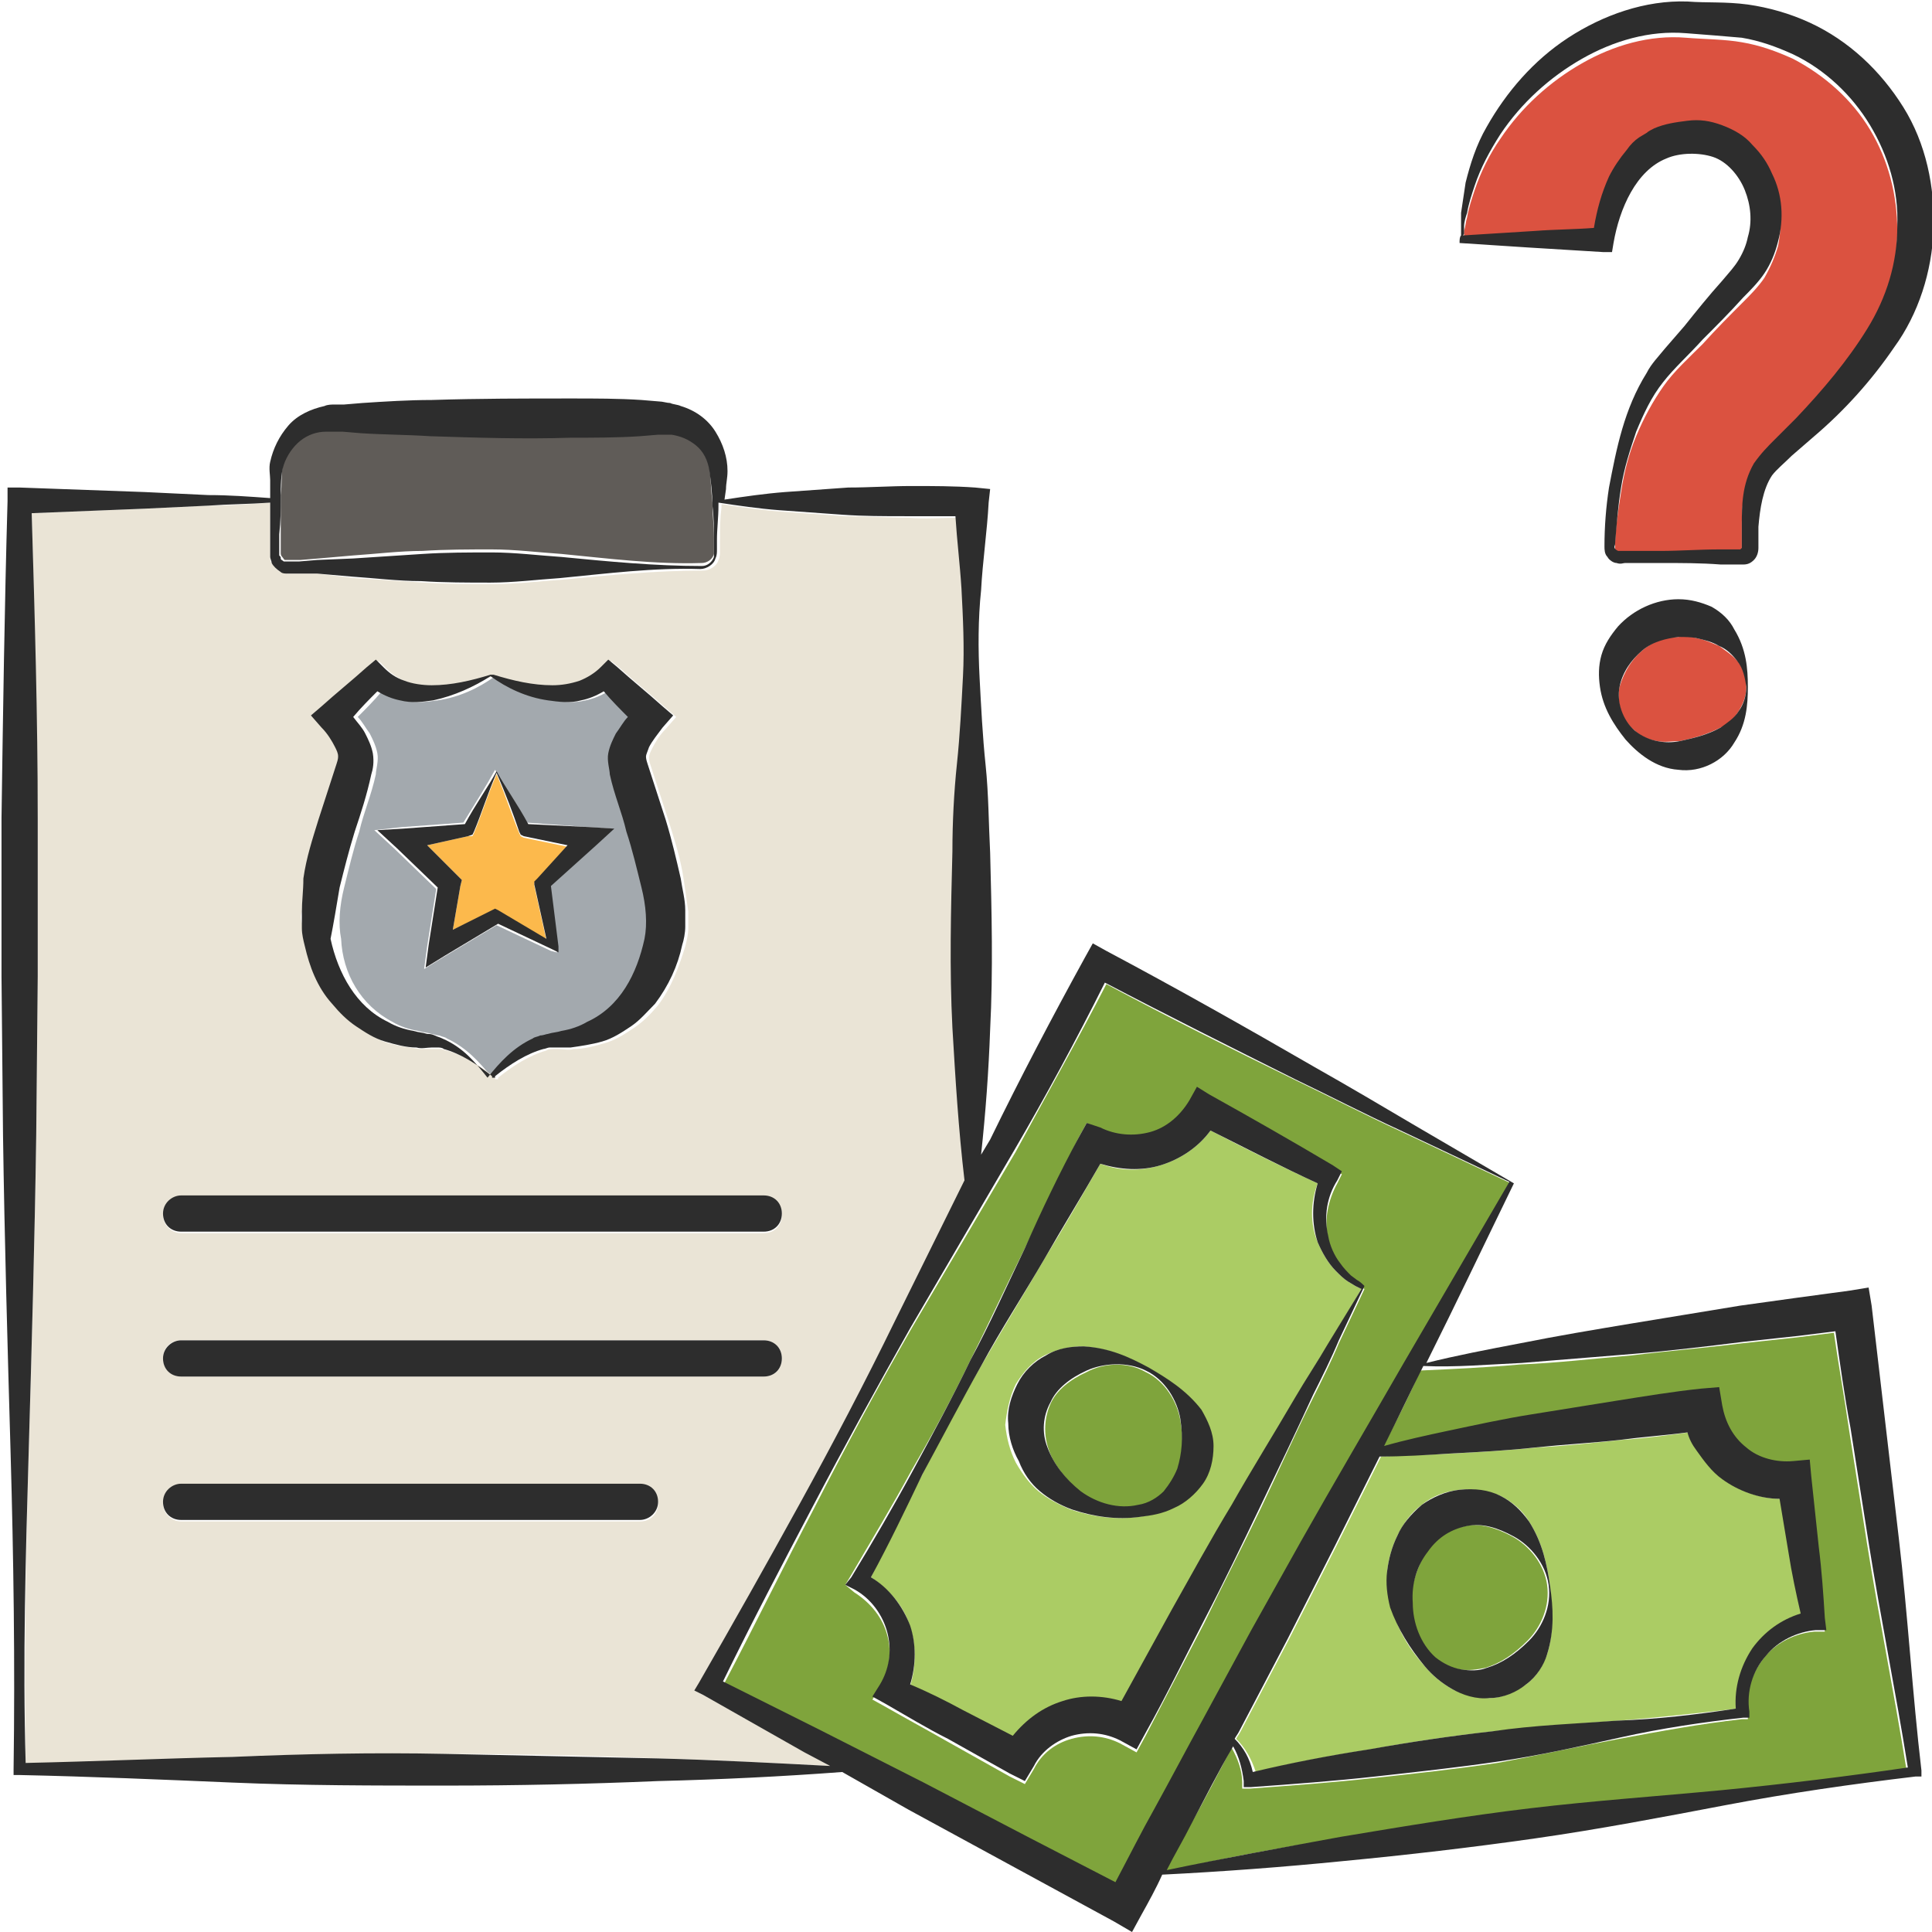 <?xml version="1.0" encoding="utf-8"?>
<!-- Generator: Adobe Illustrator 24.1.2, SVG Export Plug-In . SVG Version: 6.00 Build 0)  -->
<svg version="1.1" id="Layer_1" xmlns="http://www.w3.org/2000/svg" xmlns:xlink="http://www.w3.org/1999/xlink" x="0px" y="0px"
	 viewBox="0 0 128 128" style="enable-background:new 0 0 128 128;" xml:space="preserve">
<style type="text/css">
	.st0{fill:#A3A9AE;}
	.st1{fill:#605C58;}
	.st2{fill:#FCB94C;}
	.st3{fill:#EAE4D6;}
	.st4{fill:#7FA43C;}
	.st5{fill:#DB5240;}
	.st6{fill:#ABCC64;}
	.st7{fill:#2D2D2D;}
</style>
<g>
	<path class="st0" d="M26,67.7c0.5,0.3,1.1,0.5,1.7,0.6c0.3,0.1,0.6,0.1,0.9,0.2c0.1,0,0.3,0.1,0.5,0.1c0.2,0.1,0.4,0.1,0.5,0.2
		c1.3,0.6,2.2,1.6,3,2.6c0.8-1,1.6-2,3-2.6c0.2-0.1,0.3-0.1,0.5-0.2c0.2-0.1,0.4-0.1,0.5-0.1c0.3-0.1,0.6-0.1,0.9-0.2
		c0.6-0.1,1.2-0.3,1.7-0.6c2.1-1,3.3-3.2,3.8-5.5c0.2-1,0-2.2-0.2-3.4c-0.3-1.2-0.6-2.4-1-3.7c-0.4-1.2-0.8-2.4-1.1-3.8
		c-0.1-0.3-0.2-0.8-0.1-1.4c0.1-0.5,0.3-0.9,0.5-1.3c0.2-0.4,0.5-0.7,0.8-1.1c-0.5-0.6-1.1-1.2-1.6-1.7c-0.5,0.3-1,0.5-1.5,0.6
		c-0.8,0.2-1.5,0.1-2.2,0c-1.4-0.3-2.7-0.9-3.8-1.6c-1.1,0.8-2.4,1.4-3.8,1.6c-0.7,0.1-1.5,0.2-2.2,0c-0.5-0.1-1-0.3-1.5-0.6
		c-0.5,0.6-1.1,1.2-1.6,1.7c0.3,0.3,0.5,0.7,0.8,1.1c0.2,0.4,0.4,0.8,0.5,1.3c0.1,0.5-0.1,1.1-0.1,1.4c-0.3,1.4-0.8,2.5-1.1,3.8
		c-0.4,1.2-0.7,2.5-1,3.7c-0.3,1.2-0.4,2.4-0.2,3.4C22.7,64.5,23.9,66.6,26,67.7z M26.6,54.8l4.1-0.3c0.8-1.3,1.5-2.4,2.1-3.5
		c0.6,1.1,1.4,2.2,2.1,3.5l4.1,0.3l1.6,0.1l-1.2,1.1l-3,2.7l0.5,4l0,0.4L36.5,63l-3.6-1.7l-3.5,2.1l-1.3,0.8l0.2-1.5l0.6-3.8
		l-2.8-2.7l-1.3-1.2L26.6,54.8z"/>
	<path class="st1" d="M18.6,36.6C18.6,36.7,18.6,36.7,18.6,36.6c0,0.1,0,0.2,0.1,0.3c0.1,0.1,0.1,0.2,0.2,0.2c0.1,0,0.1,0,0.2,0
		c0,0,0.1,0,0.1,0l0.1,0l0.6,0l1.2-0.1l2.3-0.2c1.5-0.1,3.1-0.3,4.6-0.3c1.5-0.1,3.1-0.1,4.6-0.1c1.5,0,3.1,0.2,4.6,0.3
		c3.1,0.3,6.2,0.7,9.3,0.6c0.3,0,0.7-0.2,0.8-0.6c0-0.2,0-0.3,0-0.5l0-0.6c0-0.8-0.1-1.5-0.1-2.3c-0.1-0.8-0.1-1.6-0.2-2.3
		c-0.1-0.7-0.5-1.2-0.9-1.7c-0.5-0.4-1-0.7-1.6-0.7c-0.1,0-0.3,0-0.4,0l-0.5,0l-1.2,0.1c-1.5,0.1-3.1,0.1-4.6,0.1
		c-3.1,0-6.2,0-9.3-0.1c-1.5,0-3.1-0.1-4.6-0.2l-1.2-0.1l-0.6,0c-0.2,0-0.3,0-0.5,0c-0.6,0-1.2,0.2-1.7,0.6c-0.5,0.4-0.9,1-1.1,1.6
		c-0.2,0.6-0.1,1.5-0.2,2.2c0,0.8,0,1.5,0,2.3c0,0.4,0,0.8,0,1.2L18.6,36.6z"/>
	<path class="st2" d="M30.6,58.3l-0.1,0.4L30,61.6l2.6-1.2l0.2-0.1l0.2,0.1l3.2,1.9l-0.8-3.6l0-0.2l0.2-0.2l2-2.2l-2.9-0.6l-0.2-0.1
		l-0.1-0.2c-0.5-1.2-0.9-2.5-1.5-3.9c-0.6,1.4-1,2.7-1.5,3.9l-0.1,0.2L31,55.4L28.3,56l2,2L30.6,58.3z"/>
	<path class="st3" d="M15.4,116.4c4.7-0.2,9.4-0.2,14.1-0.2c4.7,0,9.4,0.1,14.1,0.3c3.8,0.1,7.6,0.3,11.4,0.5l-1.5-0.8l-6.7-3.8
		l-0.6-0.3l0.3-0.5c2.2-3.9,4.5-7.9,6.7-11.9c2.2-4,4.3-8,6.3-12.1l4.6-9.3c-0.4-3.4-0.7-6.7-0.8-10.1c-0.2-3.9-0.1-7.8,0-11.7
		c0.1-1.9,0.1-3.9,0.3-5.8c0.2-1.9,0.3-3.9,0.4-5.8c0.1-1.9,0.1-3.9-0.1-5.8c-0.1-1.6-0.3-3.2-0.4-4.8c-1.1,0-2.2,0.1-3.3,0
		c-1.4,0-2.8-0.1-4.2-0.1c-1.4-0.1-2.8-0.2-4.2-0.3c-1.3-0.1-2.7-0.3-4-0.5l0,0.2c-0.1,0.8-0.1,1.5-0.1,2.3l0,0.6
		c0,0.2,0,0.4-0.1,0.6c-0.1,0.4-0.6,0.7-1,0.7c-3.1,0-6.2,0.3-9.3,0.6c-1.5,0.1-3.1,0.3-4.6,0.3c-1.5,0-3.1,0-4.6-0.1
		c-1.5-0.1-3.1-0.2-4.6-0.3L21,38L19.9,38l-0.6,0l-0.1,0c-0.1,0-0.1,0-0.2,0c-0.1,0-0.3-0.1-0.4-0.1c-0.2-0.1-0.4-0.3-0.6-0.6
		c-0.1-0.1-0.1-0.3-0.1-0.4c0-0.1,0-0.1,0-0.2l0-0.1c0-0.4,0-0.8,0-1.2c0-0.7,0-1.4,0-2.1c-1.4,0.1-2.7,0.2-4.1,0.2l-4.2,0.2
		l-7.5,0.3c0.2,6.7,0.3,13.5,0.4,20.2c0,3.5,0,7,0,10.5L2.4,75.2c-0.1,7-0.3,14-0.5,21c-0.2,6.9-0.3,13.7-0.2,20.6
		C6.2,116.8,10.8,116.6,15.4,116.4z M20,60.4c0-0.7,0.2-1.4,0.3-2.1c0.3-1.3,0.6-2.6,1-3.9l1.2-3.7c0.1-0.3,0.1-0.4,0.1-0.5
		c0-0.1-0.1-0.3-0.2-0.6c-0.2-0.4-0.6-0.9-0.9-1.3l-0.7-0.8l0.7-0.6c1-0.9,2-1.7,3-2.6l0.6-0.5l0.5,0.5c0.4,0.4,0.9,0.7,1.4,0.9
		c0.6,0.2,1.2,0.3,1.8,0.3c1.3,0,2.6-0.3,3.9-0.7c0,0,0,0,0,0c0,0,0,0,0.1,0c0,0,0,0,0.1,0c0,0,0,0,0,0c1.3,0.4,2.6,0.7,3.9,0.7
		c0.6,0,1.3-0.1,1.8-0.3c0.6-0.2,1-0.5,1.4-0.9l0.5-0.5l0.6,0.5c1,0.9,2,1.7,3,2.6l0.7,0.6l-0.7,0.8c-0.4,0.4-0.7,0.9-0.9,1.3
		c-0.1,0.2-0.2,0.4-0.2,0.6c0,0.1,0,0.2,0.1,0.5l1.2,3.7c0.4,1.3,0.8,2.5,1,3.9c0.1,0.7,0.2,1.4,0.3,2.1c0,0.4,0,0.7,0,1.1
		c0,0.4-0.1,0.8-0.2,1.2c-0.4,1.3-0.9,2.7-1.8,3.9c-0.5,0.6-1,1.1-1.6,1.5c-0.6,0.4-1.2,0.8-1.9,1c-0.7,0.2-1.4,0.4-2.1,0.4
		c-0.3,0.1-0.7,0-1,0c-0.2,0-0.3,0-0.4,0c-0.1,0-0.3,0-0.4,0.1c-1.1,0.3-2.2,1-3.2,1.8c0,0,0,0,0,0.1c0,0,0,0-0.1,0c0,0,0,0-0.1,0
		c0,0,0,0,0-0.1c-1-0.8-2.1-1.5-3.2-1.8c-0.1,0-0.3-0.1-0.4-0.1c-0.1,0-0.3,0-0.4,0c-0.3,0-0.7,0-1,0c-0.7-0.1-1.4-0.2-2.1-0.4
		c-0.7-0.2-1.3-0.6-1.9-1c-0.6-0.4-1.1-1-1.6-1.5c-0.9-1.2-1.5-2.5-1.8-3.9c-0.1-0.3-0.2-0.8-0.2-1.2C19.9,61.1,19.9,60.7,20,60.4z
		 M12,79.3h38.6c0.7,0,1.2,0.5,1.2,1.2s-0.5,1.2-1.2,1.2H12c-0.6,0-1.2-0.5-1.2-1.2S11.3,79.3,12,79.3z M12,88.8h38.6
		c0.7,0,1.2,0.5,1.2,1.2s-0.5,1.2-1.2,1.2H12c-0.6,0-1.2-0.5-1.2-1.2S11.3,88.8,12,88.8z M12,98.4h30.4c0.6,0,1.2,0.5,1.2,1.2
		s-0.5,1.2-1.2,1.2H12c-0.6,0-1.2-0.5-1.2-1.2S11.3,98.4,12,98.4z"/>
	<path class="st4" d="M91.6,95.9c1.4-0.3,2.8-0.7,4.2-1c1.8-0.4,3.7-0.7,5.6-1.1c1.9-0.3,3.7-0.6,5.6-0.9c1.9-0.3,3.7-0.6,5.6-0.8
		l1.2-0.1l0.2,1.2c0.2,1.1,0.7,2.1,1.6,2.8c0.9,0.7,2,1,3.1,0.9l1.1-0.1l0.1,1.1l0.5,4.7c0.1,1.6,0.3,3.1,0.4,4.7l0.1,0.8l-0.7,0
		c-1.2,0.1-2.5,0.7-3.3,1.7c-0.8,1-1.3,2.3-1.1,3.7l0,0.4l-0.4,0c-2.7,0.3-5.4,0.8-8.1,1.3c-2.7,0.5-5.4,1.1-8.1,1.6
		c-2.7,0.4-5.4,0.7-8.2,1c-2.7,0.3-5.5,0.5-8.2,0.7l-0.5,0l0-0.4c0-0.8-0.3-1.6-0.7-2.3c-0.9,1.7-1.8,3.5-2.8,5.2
		c-0.5,1-1.1,2-1.6,3c3.8-0.9,7.7-1.6,11.5-2.2c4.2-0.7,8.4-1.4,12.6-1.9c4.2-0.5,8.5-0.9,12.7-1.2c4.1-0.4,8.2-0.9,12.3-1.5
		c-0.8-5-1.8-9.9-2.6-14.9l-1.2-7.6c-0.3-2.1-0.7-4.3-1-6.4l-2.4,0.3l-3.7,0.4c-2.4,0.3-4.9,0.5-7.3,0.8c-2.4,0.2-4.9,0.5-7.4,0.6
		c-2.2,0.2-4.4,0.3-6.6,0.4C93.4,92.4,92.5,94.2,91.6,95.9z"/>
	<path class="st5" d="M105.6,15.4c0.2-1.2,0.5-2.3,1-3.4c0.3-0.6,0.7-1.2,1.2-1.8c0.3-0.3,0.5-0.5,0.8-0.8l0.5-0.3
		c0.2-0.1,0.3-0.2,0.5-0.3c0.7-0.3,1.5-0.5,2.2-0.5c0.8-0.1,1.5,0,2.3,0.3c0.8,0.3,1.4,0.7,2,1.3c0.5,0.6,1,1.2,1.3,1.9
		c0.6,1.4,0.7,3,0.4,4.5c-0.2,0.7-0.5,1.4-0.9,2.1c-0.4,0.6-1,1.2-1.4,1.6c-0.9,0.9-1.8,1.8-2.7,2.8c-0.9,0.9-1.9,1.8-2.6,2.8
		c-0.7,1-1.3,2.1-1.8,3.3c-0.5,1.2-0.8,2.4-1,3.7c-0.2,1.3-0.4,2.5-0.4,3.8c0,0.2,0.1,0.3,0.2,0.4c0,0,0.2,0,0.4,0l0.5,0l1.9,0
		c1.3,0,2.6,0,3.9-0.1l1,0c0.1,0,0.4,0,0.4,0c0.1,0,0.1,0,0.1-0.1c0,0,0-0.1,0-0.1l0-0.4c0-0.3,0-0.7,0-1c0-1.3,0-2.7,0.8-4.1
		c0.4-0.7,0.9-1.1,1.4-1.6l1.4-1.4c1.8-1.8,3.4-3.7,4.7-5.9c1.3-2.1,2-4.4,2-6.8c0-2.4-0.6-4.7-1.8-6.7c-1.2-2-3-3.6-5.1-4.7
		c-1.1-0.5-2.2-0.9-3.4-1.1c-1.1-0.2-2.5-0.2-3.7-0.3c-2.4-0.2-4.8,0.5-6.9,1.7c-2.1,1.2-4,2.9-5.4,5c-0.7,1-1.3,2.2-1.7,3.4
		c-0.2,0.6-0.4,1.2-0.5,1.8c-0.1,0.3-0.1,0.6-0.2,0.9L97,15.5c0,0.1,0,0.2-0.1,0.4l4.8-0.3C103,15.5,104.3,15.4,105.6,15.4z"/>
	<path class="st4" d="M96.7,110.6c0.6,0.1,1.2,0,1.7-0.1c1-0.3,1.9-0.9,2.8-1.8c0.9-0.9,1.5-2.3,1.3-3.7c-0.2-1.4-1.2-2.6-2.3-3.2
		c-1.1-0.6-2.2-0.9-3.1-0.7c-1,0.2-1.9,0.7-2.6,1.7c-0.6,1-1,2.2-1.1,3.5c0,1.3,0.4,2.7,1.5,3.6C95.4,110.3,96,110.5,96.7,110.6z"/>
	<path class="st4" d="M53.9,100c-2,3.8-3.9,7.7-5.9,11.5l6.4,3.2l6.9,3.5l6.9,3.6l5.8,3c0.8-1.6,1.7-3.2,2.6-4.9
		c1.1-2,2.1-3.9,3.2-5.9l3.2-5.9l3.3-5.9c2.2-3.9,4.5-7.9,6.8-11.8l7-12l-7.2-3.4c-2.4-1.1-4.7-2.3-7-3.4c-4.3-2.1-8.5-4.2-12.6-6.4
		c-1.9,3.7-4,7.4-6,11.1L60.4,88C58.1,92,56,95.9,53.9,100z M64.3,90.1c1.2-2.4,2.4-5,3.6-7.4c1.2-2.5,2.4-5,3.6-7.4l0.5-0.9
		l0.9,0.5c1,0.5,2.2,0.6,3.3,0.3c1.1-0.3,2.1-1.1,2.6-2.1l0.5-0.9l0.8,0.5c2.8,1.5,5.5,3.1,8.2,4.7l0.6,0.4l-0.3,0.6
		c-0.6,1.1-0.9,2.4-0.6,3.7c0.1,0.6,0.4,1.3,0.8,1.8c0.2,0.3,0.4,0.5,0.7,0.8l0.4,0.3c0.2,0.1,0.3,0.3,0.5,0.4l-1.7,3.6
		c-0.5,1.2-1.1,2.4-1.7,3.6c-1.2,2.4-2.3,4.9-3.5,7.4c-1.2,2.5-2.5,5-3.7,7.5c-1.3,2.5-2.6,5-3.9,7.5l-0.6,1.1l-1.1-0.6
		c-1-0.5-2.1-0.6-3.2-0.3c-1.1,0.3-2,1-2.5,2l-0.6,1l-1-0.5l-4.1-2.3c-1.4-0.8-2.7-1.5-4.1-2.3l-0.9-0.5l0.5-0.8
		c0.6-1,0.8-2.3,0.5-3.4c-0.3-1.2-1.1-2.2-2.2-2.9L56,105l0.3-0.5c1.4-2.4,2.8-4.7,4.1-7.1C61.8,95,63.1,92.6,64.3,90.1z"/>
	<path class="st5" d="M113.9,42.8c-0.5-0.2-0.9-0.4-1.4-0.5c-0.4-0.1-0.9-0.2-1.3-0.1c-0.9,0-1.7,0.3-2.4,0.9
		c-0.7,0.6-1.2,1.4-1.5,2.4c-0.2,1,0.1,2.2,1,2.9c0.4,0.4,0.9,0.6,1.5,0.7c0.5,0.1,1,0,1.5,0c0.9-0.2,1.7-0.4,2.7-0.9
		c0.5-0.2,0.9-0.6,1.2-1.1c0.3-0.5,0.5-1,0.5-1.6c0-0.6-0.2-1.2-0.5-1.6C114.8,43.4,114.3,43.1,113.9,42.8z"/>
	<path class="st4" d="M71.6,98.9c1,0.8,2.4,1.2,3.8,0.9c0.6-0.1,1.2-0.5,1.7-0.9c0.4-0.4,0.7-1,0.9-1.5c0.4-1,0.4-2.1,0.2-3.3
		c-0.2-1.2-1-2.6-2.3-3.2c-1.2-0.7-2.8-0.6-3.9,0c-1.1,0.5-2,1.2-2.4,2.1c-0.4,0.9-0.5,2-0.1,3.1C69.8,97,70.6,98,71.6,98.9z"/>
	<path class="st6" d="M90.8,115.9c2.7-0.5,5.4-0.9,8.2-1.2c2.7-0.3,5.5-0.5,8.2-0.7c2.6-0.2,5.3-0.5,7.9-0.8c-0.1-1.4,0.2-2.8,1.1-4
		c0.7-1.1,1.9-1.9,3.2-2.3c-0.3-1.3-0.5-2.7-0.8-4l-0.6-3.6c-1.4,0-2.7-0.5-3.8-1.3c-0.7-0.5-1.3-1.2-1.7-1.9
		c-0.2-0.4-0.4-0.8-0.6-1.2c-1.5,0.2-3,0.4-4.5,0.5c-1.9,0.2-3.7,0.4-5.6,0.5c-1.9,0.2-3.8,0.3-5.6,0.4c-1.5,0.1-3.1,0.1-4.7,0.2
		c-1,2-2,4-3,6l-3.1,6.1l-3.2,6.1c-0.1,0.2-0.2,0.3-0.3,0.5c0.6,0.6,1,1.3,1.3,2.2C85.6,116.8,88.2,116.3,90.8,115.9z M91.9,104.1
		c0.1-0.8,0.3-1.6,0.7-2.4c0.4-0.8,0.9-1.5,1.6-2c0.7-0.6,1.6-0.9,2.5-1c0.9-0.1,1.9,0.1,2.7,0.4c0.8,0.4,1.5,1,1.9,1.7
		c0.9,1.4,1.2,2.9,1.4,4.3c0.1,1.4,0.3,2.9-0.2,4.5c-0.3,0.8-0.7,1.5-1.4,2c-0.7,0.5-1.6,0.9-2.4,0.9c-0.9,0-1.7-0.2-2.5-0.6
		c-0.7-0.4-1.3-0.9-1.8-1.5c-1-1.1-1.8-2.4-2.2-3.9C92,105.7,91.9,104.9,91.9,104.1z"/>
	<path class="st6" d="M60.3,107.8c0.4,1.2,0.4,2.6,0,3.9c1.2,0.6,2.3,1.1,3.5,1.7l3.3,1.7c0.8-1.1,2-1.9,3.3-2.3
		c1.3-0.4,2.7-0.4,3.9,0c1.1-2,2.2-4,3.3-6c1.3-2.3,2.7-4.7,4-7c1.4-2.3,2.8-4.7,4.2-7.1c0.7-1.2,1.4-2.4,2.2-3.6l2.2-3.7l-0.4-0.2
		l-0.5-0.3c-0.3-0.2-0.6-0.5-0.8-0.7c-0.5-0.5-0.9-1.2-1.2-1.9c-0.5-1.2-0.5-2.6,0-3.9c-2.4-1.1-4.8-2.3-7.1-3.5
		c-0.8,1.1-2,1.9-3.3,2.3c-1.3,0.4-2.7,0.4-4-0.1c-1.2,2.1-2.4,4.2-3.7,6.3c-1.4,2.4-2.8,4.7-4.2,7.1c-1.4,2.4-2.7,4.8-3.9,7.2
		c-1.2,2.2-2.3,4.5-3.4,6.8C58.9,105.3,59.9,106.4,60.3,107.8z M67.3,91.7c0.5-0.8,1.1-1.5,1.9-1.9c0.8-0.4,1.7-0.6,2.5-0.6
		c1.7,0.1,3,0.7,4.3,1.4c1.2,0.7,2.6,1.5,3.5,2.8c0.5,0.7,0.8,1.5,0.8,2.4c0,0.9-0.2,1.8-0.7,2.5c-0.5,0.7-1.2,1.3-1.9,1.6
		c-0.7,0.3-1.5,0.5-2.3,0.6c-1.5,0.2-3,0-4.5-0.5c-0.7-0.3-1.5-0.7-2.1-1.2c-0.6-0.5-1.1-1.2-1.5-1.9c-0.4-0.8-0.6-1.6-0.7-2.5
		C66.7,93.5,66.9,92.5,67.3,91.7z"/>
	<path class="st7" d="M96.7,16.1l4.6,0.3c1.6,0.1,3.2,0.2,4.9,0.3l0.6,0l0.1-0.6c0.4-2.3,1.5-4.8,3.5-5.6c0.9-0.4,2.2-0.4,3.1-0.1
		c0.9,0.3,1.7,1.2,2.1,2.2c0.4,1,0.5,2.1,0.2,3.1c-0.1,0.5-0.3,1-0.6,1.5c-0.3,0.5-0.6,0.8-1.1,1.4c-0.9,1-1.7,2-2.5,3l-1.3,1.5
		c-0.4,0.5-0.9,1-1.2,1.6c-1.5,2.4-2,5-2.5,7.6c-0.2,1.3-0.3,2.6-0.3,3.9c0,0.2,0,0.5,0.2,0.7c0.1,0.2,0.4,0.4,0.6,0.4
		c0.3,0.1,0.4,0,0.6,0l0.5,0l1.9,0c1.3,0,2.6,0,3.9,0.1l1,0c0.2,0,0.3,0,0.5,0c0.3,0,0.5-0.1,0.7-0.3c0.2-0.2,0.3-0.5,0.3-0.8l0-0.5
		c0-0.3,0-0.6,0-0.9c0.1-1.2,0.3-2.5,0.9-3.4c0.3-0.4,0.8-0.8,1.3-1.3l1.5-1.3c2-1.7,3.8-3.7,5.3-5.9c1.6-2.2,2.5-5,2.6-7.8
		c0.1-2.8-0.5-5.7-2-8.1c-1.5-2.4-3.6-4.4-6.2-5.6c-1.3-0.6-2.7-1-4.1-1.2c-1.5-0.2-2.7-0.1-4-0.2c-2.8-0.1-5.6,0.9-7.9,2.4
		c-2.3,1.5-4.1,3.6-5.4,5.9c-0.7,1.2-1.1,2.5-1.4,3.7c-0.1,0.7-0.2,1.3-0.3,2c0,0.3,0,0.7,0,1l0,0.5C96.7,15.7,96.7,15.9,96.7,16.1z
		 M97,15.5L97,15c0-0.3,0.1-0.6,0.2-0.9c0.1-0.6,0.3-1.2,0.5-1.8c0.4-1.2,1-2.3,1.7-3.4c1.4-2.1,3.3-3.8,5.4-5
		c2.1-1.2,4.5-1.9,6.9-1.7c1.3,0.1,2.6,0.2,3.7,0.3c1.2,0.2,2.3,0.6,3.4,1.1c2.1,1,3.9,2.7,5.1,4.7c1.2,2,1.9,4.3,1.8,6.7
		c0,2.4-0.7,4.7-2,6.8c-1.3,2.1-2.9,4-4.7,5.9l-1.4,1.4c-0.5,0.5-0.9,0.9-1.4,1.6c-0.8,1.4-0.8,2.8-0.8,4.1c0,0.3,0,0.7,0,1l0,0.4
		c0,0,0,0.1,0,0.1c0,0-0.1,0.1-0.1,0.1c-0.1,0-0.3,0-0.4,0l-1,0c-1.3,0-2.6,0.1-3.9,0.1l-1.9,0l-0.5,0c-0.2,0-0.4,0-0.4,0
		c-0.2-0.1-0.3-0.2-0.2-0.4c0.1-1.3,0.2-2.6,0.4-3.8c0.2-1.3,0.6-2.5,1-3.7c0.5-1.2,1-2.3,1.8-3.3c0.7-0.9,1.7-1.8,2.6-2.8
		c0.9-0.9,1.8-1.8,2.7-2.8c0.4-0.4,1-1,1.4-1.6c0.4-0.6,0.7-1.3,0.9-2.1c0.4-1.5,0.3-3.1-0.4-4.5c-0.3-0.7-0.7-1.3-1.3-1.9
		c-0.5-0.6-1.2-1-2-1.3c-0.8-0.3-1.5-0.4-2.3-0.3c-0.8,0.1-1.5,0.2-2.2,0.5c-0.2,0.1-0.4,0.2-0.5,0.3l-0.5,0.3
		c-0.3,0.2-0.6,0.5-0.8,0.8c-0.5,0.6-0.9,1.2-1.2,1.8c-0.5,1.1-0.8,2.2-1,3.4c-1.3,0.1-2.6,0.1-3.9,0.2l-4.8,0.3
		C96.9,15.8,96.9,15.6,97,15.5z"/>
	<path class="st7" d="M113.4,40.2c-0.7-0.3-1.4-0.5-2.2-0.5c-1.5,0-3,0.7-4,1.8c-0.5,0.6-0.9,1.2-1.1,1.9c-0.2,0.7-0.2,1.4-0.1,2.1
		c0.2,1.4,0.9,2.5,1.7,3.5c0.8,0.9,2,1.9,3.5,2c1.5,0.2,3-0.6,3.7-1.8c0.8-1.2,0.9-2.5,0.9-3.7c0-1.2-0.1-2.5-0.9-3.8
		C114.6,41.1,114.1,40.6,113.4,40.2z M115.7,45.5c0,0.6-0.2,1.2-0.5,1.6c-0.3,0.5-0.8,0.8-1.2,1.1c-0.9,0.5-1.8,0.7-2.7,0.9
		c-0.5,0.1-1,0.1-1.5,0c-0.5-0.1-1-0.3-1.5-0.7c-0.8-0.7-1.2-1.9-1-2.9c0.2-1,0.8-1.8,1.5-2.4c0.7-0.6,1.6-0.8,2.4-0.9
		c0.4,0,0.9,0,1.3,0.1c0.4,0.1,0.9,0.2,1.4,0.5c0.5,0.2,0.9,0.6,1.2,1C115.5,44.3,115.6,44.9,115.7,45.5z"/>
	<path class="st7" d="M22,66.5c0.5,0.6,1,1.1,1.6,1.5c0.6,0.4,1.2,0.8,1.9,1c0.7,0.2,1.4,0.4,2.1,0.4c0.3,0.1,0.7,0,1,0
		c0.2,0,0.3,0,0.4,0c0.1,0,0.3,0,0.4,0.1c1.1,0.3,2.2,1,3.2,1.8c0,0,0,0,0,0.1c0,0,0,0,0.1,0c0,0,0,0,0.1,0c0,0,0,0,0-0.1
		c1-0.8,2.1-1.5,3.2-1.8c0.1,0,0.3-0.1,0.4-0.1c0.1,0,0.3,0,0.4,0c0.3,0,0.7,0,1,0c0.7-0.1,1.4-0.2,2.1-0.4c0.7-0.2,1.3-0.6,1.9-1
		c0.6-0.4,1.1-1,1.6-1.5c0.9-1.2,1.5-2.5,1.8-3.9c0.1-0.3,0.2-0.8,0.2-1.2c0-0.4,0-0.8,0-1.1c0-0.7-0.2-1.4-0.3-2.1
		c-0.3-1.3-0.6-2.6-1-3.9l-1.2-3.7c-0.1-0.3-0.1-0.4-0.1-0.5c0-0.1,0.1-0.3,0.2-0.6c0.2-0.4,0.6-0.9,0.9-1.3l0.7-0.8l-0.7-0.6
		c-1-0.9-2-1.7-3-2.6l-0.6-0.5l-0.5,0.5c-0.4,0.4-0.9,0.7-1.4,0.9c-0.6,0.2-1.2,0.3-1.8,0.3c-1.3,0-2.6-0.3-3.9-0.7c0,0,0,0,0,0
		c0,0,0,0-0.1,0c0,0,0,0-0.1,0c0,0,0,0,0,0c-1.3,0.4-2.6,0.7-3.9,0.7c-0.6,0-1.3-0.1-1.8-0.3c-0.6-0.2-1-0.5-1.4-0.9l-0.5-0.5
		l-0.6,0.5c-1,0.9-2,1.7-3,2.6l-0.7,0.6l0.7,0.8c0.4,0.4,0.7,0.9,0.9,1.3c0.1,0.2,0.2,0.4,0.2,0.6c0,0.1,0,0.2-0.1,0.5l-1.2,3.7
		c-0.4,1.3-0.8,2.5-1,3.9C20.1,59,20,59.7,20,60.4c0,0.4,0,0.7,0,1.1c0,0.4,0.1,0.8,0.2,1.2C20.5,64,21,65.4,22,66.5z M22.5,58.8
		c0.3-1.2,0.6-2.4,1-3.7c0.4-1.2,0.8-2.4,1.1-3.8c0.1-0.3,0.2-0.8,0.1-1.4c-0.1-0.5-0.3-0.9-0.5-1.3c-0.2-0.4-0.5-0.7-0.8-1.1
		c0.5-0.6,1.1-1.2,1.6-1.7c0.5,0.3,1,0.5,1.5,0.6c0.8,0.2,1.5,0.1,2.2,0c1.4-0.3,2.7-0.9,3.8-1.6c1.1,0.8,2.4,1.4,3.8,1.6
		c0.7,0.1,1.5,0.2,2.2,0c0.5-0.1,1-0.3,1.5-0.6c0.5,0.6,1.1,1.2,1.6,1.7c-0.3,0.3-0.5,0.7-0.8,1.1c-0.2,0.4-0.4,0.8-0.5,1.3
		c-0.1,0.5,0.1,1.1,0.1,1.4c0.3,1.4,0.8,2.5,1.1,3.8c0.4,1.2,0.7,2.5,1,3.7c0.3,1.2,0.4,2.4,0.2,3.4c-0.5,2.3-1.6,4.5-3.8,5.5
		c-0.5,0.3-1.1,0.5-1.7,0.6c-0.3,0.1-0.6,0.1-0.9,0.2c-0.1,0-0.3,0.1-0.5,0.1c-0.2,0.1-0.4,0.1-0.5,0.2c-1.3,0.6-2.2,1.6-3,2.6
		c-0.8-1-1.6-2-3-2.6c-0.2-0.1-0.3-0.1-0.5-0.2c-0.2-0.1-0.4-0.1-0.5-0.1c-0.3-0.1-0.6-0.1-0.9-0.2c-0.6-0.1-1.2-0.3-1.7-0.6
		c-2.1-1-3.3-3.2-3.8-5.5C22.1,61.2,22.3,60,22.5,58.8z"/>
	<path class="st7" d="M29,58.8l-0.6,3.8l-0.2,1.5l1.3-0.8l3.5-2.1l3.6,1.7l0.4,0.2l0-0.4l-0.5-4l3-2.7l1.2-1.1l-1.6-0.1L35,54.6
		c-0.7-1.3-1.5-2.4-2.1-3.5c-0.6,1.1-1.4,2.2-2.1,3.5l-4.1,0.3l-1.7,0.1l1.3,1.2L29,58.8z M31,55.4l0.3-0.1l0.1-0.2
		c0.5-1.2,0.9-2.5,1.5-3.9c0.6,1.4,1.1,2.7,1.5,3.9l0.1,0.2l0.2,0.1l2.9,0.6l-2,2.2l-0.2,0.2l0,0.2l0.8,3.6l-3.2-1.9l-0.2-0.1
		l-0.2,0.1L30,61.6l0.5-2.9l0.1-0.4L30.3,58l-2-2L31,55.4z"/>
	<path class="st7" d="M12,81.6h38.6c0.7,0,1.2-0.5,1.2-1.2s-0.5-1.2-1.2-1.2H12c-0.6,0-1.2,0.5-1.2,1.2S11.3,81.6,12,81.6z"/>
	<path class="st7" d="M12,100.7h30.4c0.6,0,1.2-0.5,1.2-1.2s-0.5-1.2-1.2-1.2H12c-0.6,0-1.2,0.5-1.2,1.2S11.3,100.7,12,100.7z"/>
	<path class="st7" d="M12,91.2h38.6c0.7,0,1.2-0.5,1.2-1.2s-0.5-1.2-1.2-1.2H12c-0.6,0-1.2,0.5-1.2,1.2S11.3,91.2,12,91.2z"/>
	<path class="st7" d="M56,105l0.6,0.3c1.1,0.6,1.9,1.7,2.2,2.9c0.3,1.2,0.1,2.4-0.5,3.4l-0.5,0.8l0.9,0.5c1.4,0.8,2.7,1.6,4.1,2.3
		l4.1,2.3l1,0.5l0.6-1c0.5-1,1.5-1.7,2.5-2c1.1-0.3,2.2-0.2,3.2,0.3l1.1,0.6l0.6-1.1c1.4-2.5,2.6-5,3.9-7.5c1.3-2.5,2.5-5,3.7-7.5
		c1.2-2.5,2.4-5,3.5-7.4c0.6-1.2,1.2-2.4,1.7-3.6l1.7-3.6c-0.1-0.1-0.3-0.3-0.5-0.4l-0.4-0.3c-0.2-0.2-0.5-0.5-0.7-0.8
		c-0.4-0.5-0.7-1.2-0.8-1.8c-0.3-1.3-0.1-2.6,0.6-3.7l0.3-0.6l-0.6-0.4c-2.7-1.6-5.5-3.2-8.2-4.7l-0.8-0.5l-0.5,0.9
		c-0.6,1-1.5,1.8-2.6,2.1c-1.1,0.3-2.3,0.2-3.3-0.3L72,74.4l-0.5,0.9c-1.3,2.4-2.5,4.9-3.6,7.4c-1.2,2.5-2.3,5-3.6,7.4
		c-1.2,2.5-2.5,4.9-3.8,7.3c-1.3,2.4-2.7,4.8-4.1,7.1L56,105z M61.1,97.7c1.3-2.4,2.6-4.9,3.9-7.2c1.3-2.4,2.8-4.7,4.2-7.1
		c1.2-2.1,2.5-4.2,3.7-6.3c1.3,0.4,2.7,0.5,4,0.1c1.3-0.4,2.5-1.2,3.3-2.3c2.4,1.2,4.7,2.4,7.1,3.5c-0.4,1.3-0.4,2.7,0,3.9
		c0.3,0.7,0.7,1.4,1.2,1.9c0.3,0.3,0.5,0.5,0.8,0.7l0.5,0.3l0.4,0.2L88,89c-0.7,1.2-1.5,2.4-2.2,3.6c-1.4,2.4-2.9,4.8-4.2,7.1
		c-1.4,2.3-2.7,4.7-4,7c-1.1,2-2.2,4-3.3,6c-1.3-0.4-2.7-0.4-3.9,0c-1.3,0.4-2.4,1.2-3.3,2.3l-3.3-1.7c-1.1-0.6-2.3-1.2-3.5-1.7
		c0.4-1.3,0.4-2.7,0-3.9c-0.5-1.3-1.4-2.5-2.6-3.2C58.9,102.3,60,100,61.1,97.7z"/>
	<path class="st7" d="M68.9,98.8c0.6,0.5,1.3,0.9,2.1,1.2c1.5,0.5,3,0.7,4.5,0.5c0.8-0.1,1.5-0.2,2.3-0.6c0.7-0.3,1.4-0.9,1.9-1.6
		c0.5-0.7,0.7-1.6,0.7-2.5c0-0.9-0.4-1.7-0.8-2.4c-1-1.3-2.3-2.1-3.5-2.8c-1.3-0.7-2.6-1.3-4.3-1.4c-0.8,0-1.7,0.1-2.5,0.6
		c-0.8,0.4-1.5,1.1-1.9,1.9c-0.4,0.8-0.7,1.7-0.6,2.6c0,0.9,0.3,1.8,0.7,2.5C67.8,97.6,68.3,98.3,68.9,98.8z M69.6,92.9
		c0.4-0.9,1.3-1.6,2.4-2.1c1.1-0.5,2.7-0.6,3.9,0c1.3,0.6,2.1,2,2.3,3.2c0.2,1.3,0.1,2.3-0.2,3.3c-0.2,0.5-0.5,1-0.9,1.5
		c-0.4,0.4-1,0.8-1.7,0.9c-1.3,0.3-2.7-0.1-3.8-0.9c-1-0.8-1.8-1.8-2.2-2.9C69,94.9,69.1,93.8,69.6,92.9z"/>
	<path class="st7" d="M0.2,75.2c0.1,7,0.3,14,0.5,21c0.2,7,0.3,14,0.2,21l0,0.4l0.4,0c4.7,0.1,9.4,0.3,14.1,0.5
		c4.7,0.2,9.4,0.2,14.1,0.2c4.7,0,9.4-0.1,14.1-0.3c4.1-0.1,8.2-0.3,12.2-0.6l4.4,2.5l6.8,3.7l6.8,3.7L75,128l0.6-1.1
		c0.5-0.9,1-1.8,1.4-2.7c4-0.2,8-0.5,12-0.9c4.2-0.4,8.5-0.9,12.7-1.5c4.2-0.6,8.4-1.4,12.6-2.2c4.2-0.8,8.4-1.4,12.6-1.9l0.4,0
		l0-0.4c-0.6-5.1-0.9-10.3-1.5-15.4l-0.9-7.7c-0.3-2.6-0.6-5.1-0.9-7.7l-0.2-1.2l-1.2,0.2l-3.7,0.5l-3.6,0.5
		c-2.4,0.4-4.9,0.8-7.3,1.2c-2.4,0.4-4.8,0.8-7.3,1.3c-2.1,0.4-4.2,0.8-6.2,1.3c2-4,3.9-8,5.8-11.9l-6.5-3.8
		c-2.2-1.3-4.4-2.6-6.7-3.9c-4.5-2.6-9.1-5.2-13.8-7.7l-0.9-0.5l-0.5,0.9c-2.2,4-4.3,8-6.3,12.1L65,76.5c0.3-2.8,0.5-5.5,0.6-8.3
		c0.2-3.9,0.1-7.8,0-11.7c-0.1-1.9-0.1-3.9-0.3-5.8c-0.2-1.9-0.3-3.9-0.4-5.8c-0.1-1.9-0.1-3.9,0.1-5.8c0.1-1.9,0.4-3.9,0.5-5.8
		l0.1-0.9l-1-0.1c-1.4-0.1-2.8-0.1-4.2-0.1c-1.4,0-2.8,0.1-4.2,0.1c-1.4,0.1-2.8,0.2-4.2,0.3c-1.3,0.1-2.7,0.3-4,0.5l0.1-0.7
		c0-0.4,0.1-0.7,0.1-1.2c0-0.9-0.3-1.8-0.8-2.6c-0.5-0.8-1.3-1.4-2.3-1.7c-0.2-0.1-0.5-0.1-0.7-0.2c-0.2,0-0.5-0.1-0.7-0.1l-1.2-0.1
		c-1.5-0.1-3.1-0.1-4.6-0.1c-3.1,0-6.2,0-9.3,0.1c-1.5,0-3.1,0.1-4.6,0.2l-1.2,0.1l-0.6,0c-0.2,0-0.5,0-0.7,0.1
		c-0.9,0.2-1.8,0.6-2.4,1.3c-0.6,0.7-1,1.5-1.2,2.4c-0.1,0.4,0,0.9,0,1.2l0,1.2c-1.4-0.1-2.7-0.2-4.1-0.2l-4.2-0.2l-8.3-0.3l-0.8,0
		l0,0.9c-0.2,7-0.3,14-0.4,21c0,3.5,0,7,0,10.5L0.2,75.2z M100.8,90.3c2.5-0.2,4.9-0.4,7.4-0.6c2.4-0.2,4.9-0.5,7.3-0.8l3.7-0.4
		l2.4-0.3c0.3,2.1,0.6,4.3,1,6.4l1.2,7.6c0.8,5,1.8,9.9,2.6,14.9c-4.1,0.6-8.2,1.1-12.3,1.5c-4.2,0.4-8.5,0.7-12.7,1.2
		c-4.2,0.5-8.4,1.2-12.6,1.9c-3.8,0.7-7.7,1.4-11.5,2.2c0.5-1,1.1-2,1.6-3c0.9-1.7,1.8-3.5,2.8-5.2c0.4,0.7,0.6,1.5,0.7,2.3l0,0.4
		l0.5,0c2.8-0.2,5.5-0.4,8.2-0.7c2.7-0.3,5.5-0.6,8.2-1c2.7-0.4,5.4-1,8.1-1.6c2.7-0.6,5.4-1,8.1-1.3l0.4,0l0-0.4
		c-0.2-1.3,0.2-2.7,1.1-3.7c0.8-1,2.1-1.6,3.3-1.7l0.7,0l-0.1-0.8c-0.1-1.6-0.2-3.1-0.4-4.7l-0.5-4.7l-0.1-1.1l-1.1,0.1
		c-1.1,0.1-2.3-0.2-3.1-0.9c-0.9-0.7-1.4-1.7-1.6-2.8l-0.2-1.2l-1.2,0.1c-1.9,0.2-3.7,0.5-5.6,0.8c-1.9,0.3-3.7,0.6-5.6,0.9
		c-1.9,0.3-3.7,0.7-5.6,1.1c-1.4,0.3-2.8,0.6-4.2,1c0.9-1.8,1.7-3.5,2.6-5.3C96.4,90.6,98.6,90.4,100.8,90.3z M81.8,115.2
		c0.1-0.2,0.2-0.3,0.3-0.5l3.2-6.1l3.1-6.1c1-2,2-4,3-6c1.6,0,3.1-0.1,4.7-0.2c1.9-0.1,3.8-0.2,5.6-0.4c1.9-0.2,3.8-0.3,5.6-0.5
		c1.5-0.2,3-0.3,4.5-0.5c0.1,0.4,0.3,0.8,0.6,1.2c0.5,0.7,1,1.4,1.7,1.9c1.1,0.8,2.5,1.3,3.8,1.3l0.6,3.6c0.2,1.3,0.5,2.7,0.8,4
		c-1.3,0.4-2.4,1.2-3.2,2.3c-0.8,1.2-1.2,2.6-1.1,4c-2.6,0.4-5.2,0.7-7.9,0.8c-2.7,0.2-5.5,0.3-8.2,0.7c-2.7,0.3-5.4,0.7-8.2,1.2
		c-2.6,0.4-5.2,0.9-7.7,1.5C82.8,116.5,82.4,115.8,81.8,115.2z M67.2,76.2c2.1-3.6,4.1-7.3,6-11.1c4.2,2.2,8.4,4.3,12.6,6.4
		c2.3,1.1,4.6,2.3,7,3.4l7.2,3.4l-7,12c-2.3,4-4.6,7.9-6.8,11.8l-3.3,5.9l-3.2,5.9c-1.1,2-2.1,3.9-3.2,5.9c-0.9,1.6-1.7,3.2-2.6,4.9
		l-5.8-3l-6.9-3.6l-6.9-3.5l-6.4-3.2c1.9-3.9,3.9-7.7,5.9-11.5c2.1-4,4.3-8,6.5-11.9L67.2,76.2z M18.6,33c0-0.8,0-1.6,0.2-2.2
		c0.2-0.6,0.6-1.2,1.1-1.6c0.5-0.4,1.1-0.6,1.7-0.6c0.2,0,0.3,0,0.5,0l0.6,0l1.2,0.1c1.5,0.1,3.1,0.1,4.6,0.2
		c3.1,0.1,6.2,0.2,9.3,0.1c1.5,0,3.1,0,4.6-0.1l1.2-0.1l0.5,0c0.1,0,0.3,0,0.4,0c0.6,0.1,1.1,0.3,1.6,0.7c0.5,0.4,0.8,1,0.9,1.7
		c0.1,0.7,0.2,1.5,0.2,2.3c0.1,0.8,0.1,1.5,0.1,2.3l0,0.6c0,0.2,0,0.4,0,0.5c-0.1,0.3-0.4,0.6-0.8,0.6c-3.1,0-6.2-0.3-9.3-0.6
		c-1.5-0.1-3.1-0.3-4.6-0.3c-1.5,0-3.1,0-4.6,0.1c-1.5,0.1-3.1,0.2-4.6,0.3L21,37.1l-1.2,0.1l-0.6,0l-0.1,0c0,0-0.1,0-0.1,0
		c-0.1,0-0.1,0-0.2,0c-0.1-0.1-0.2-0.1-0.2-0.2c0-0.1,0-0.1-0.1-0.2c0,0,0-0.1,0-0.1l0-0.1c0-0.4,0-0.8,0-1.2
		C18.6,34.5,18.6,33.8,18.6,33z M1.9,96.2c0.2-7,0.4-14,0.5-21l0.1-10.5c0-3.5,0-7,0-10.5c0-6.7-0.2-13.5-0.4-20.2l7.5-0.3l4.2-0.2
		c1.4-0.1,2.7-0.1,4.1-0.2c0,0.7,0,1.4,0,2.1c0,0.4,0,0.8,0,1.2l0,0.1c0,0.1,0,0.1,0,0.2c0,0.1,0.1,0.3,0.1,0.4
		c0.1,0.2,0.3,0.4,0.6,0.6c0.1,0.1,0.3,0.1,0.4,0.1c0.1,0,0.1,0,0.2,0l0.1,0l0.6,0L21,38l2.3,0.2c1.5,0.1,3.1,0.3,4.6,0.3
		c1.5,0.1,3.1,0.1,4.6,0.1c1.5,0,3.1-0.2,4.6-0.3c3.1-0.3,6.2-0.7,9.3-0.6c0.4,0,0.9-0.3,1-0.7c0.1-0.2,0.1-0.4,0.1-0.6l0-0.6
		c0-0.8,0.1-1.5,0.1-2.3l0-0.2c1.3,0.2,2.7,0.4,4,0.5c1.4,0.1,2.8,0.2,4.2,0.3c1.4,0.1,2.8,0.1,4.2,0.1c1.1,0,2.2,0,3.3,0
		c0.1,1.6,0.3,3.2,0.4,4.8c0.1,1.9,0.2,3.9,0.1,5.8c-0.1,1.9-0.2,3.9-0.4,5.8c-0.2,1.9-0.3,3.9-0.3,5.8c-0.1,3.9-0.2,7.8,0,11.7
		c0.2,3.4,0.4,6.7,0.8,10.1l-4.6,9.3c-2,4.1-4.1,8.1-6.3,12.1c-2.2,4-4.4,7.9-6.7,11.9l-0.3,0.5l0.6,0.3l6.7,3.8L55,117
		c-3.8-0.2-7.6-0.4-11.4-0.5c-4.7-0.1-9.4-0.2-14.1-0.3c-4.7-0.1-9.4,0-14.1,0.2c-4.6,0.1-9.1,0.3-13.7,0.4
		C1.5,110,1.7,103.1,1.9,96.2z"/>
	<path class="st7" d="M94.4,110.4c0.5,0.6,1.1,1.1,1.8,1.5c0.7,0.4,1.6,0.7,2.5,0.6c0.9,0,1.8-0.4,2.4-0.9c0.7-0.5,1.2-1.3,1.4-2
		c0.5-1.6,0.4-3.1,0.2-4.5c-0.2-1.4-0.5-2.9-1.4-4.3c-0.5-0.7-1.1-1.3-1.9-1.7c-0.8-0.4-1.7-0.5-2.7-0.4c-0.9,0.1-1.8,0.5-2.5,1
		c-0.7,0.6-1.3,1.3-1.6,2c-0.4,0.8-0.6,1.6-0.7,2.4c-0.1,0.8,0,1.6,0.2,2.4C92.6,107.9,93.4,109.2,94.4,110.4z M94.6,102.8
		c0.7-1,1.6-1.5,2.6-1.7c1-0.2,2,0.1,3.1,0.7c1.1,0.6,2.1,1.8,2.3,3.2c0.2,1.4-0.4,2.8-1.3,3.7c-0.9,0.9-1.8,1.5-2.8,1.8
		c-0.5,0.2-1.1,0.2-1.7,0.1c-0.6-0.1-1.2-0.4-1.7-0.8c-1-0.9-1.5-2.3-1.5-3.6C93.5,104.9,93.9,103.7,94.6,102.8z"/>
</g>
</svg>
